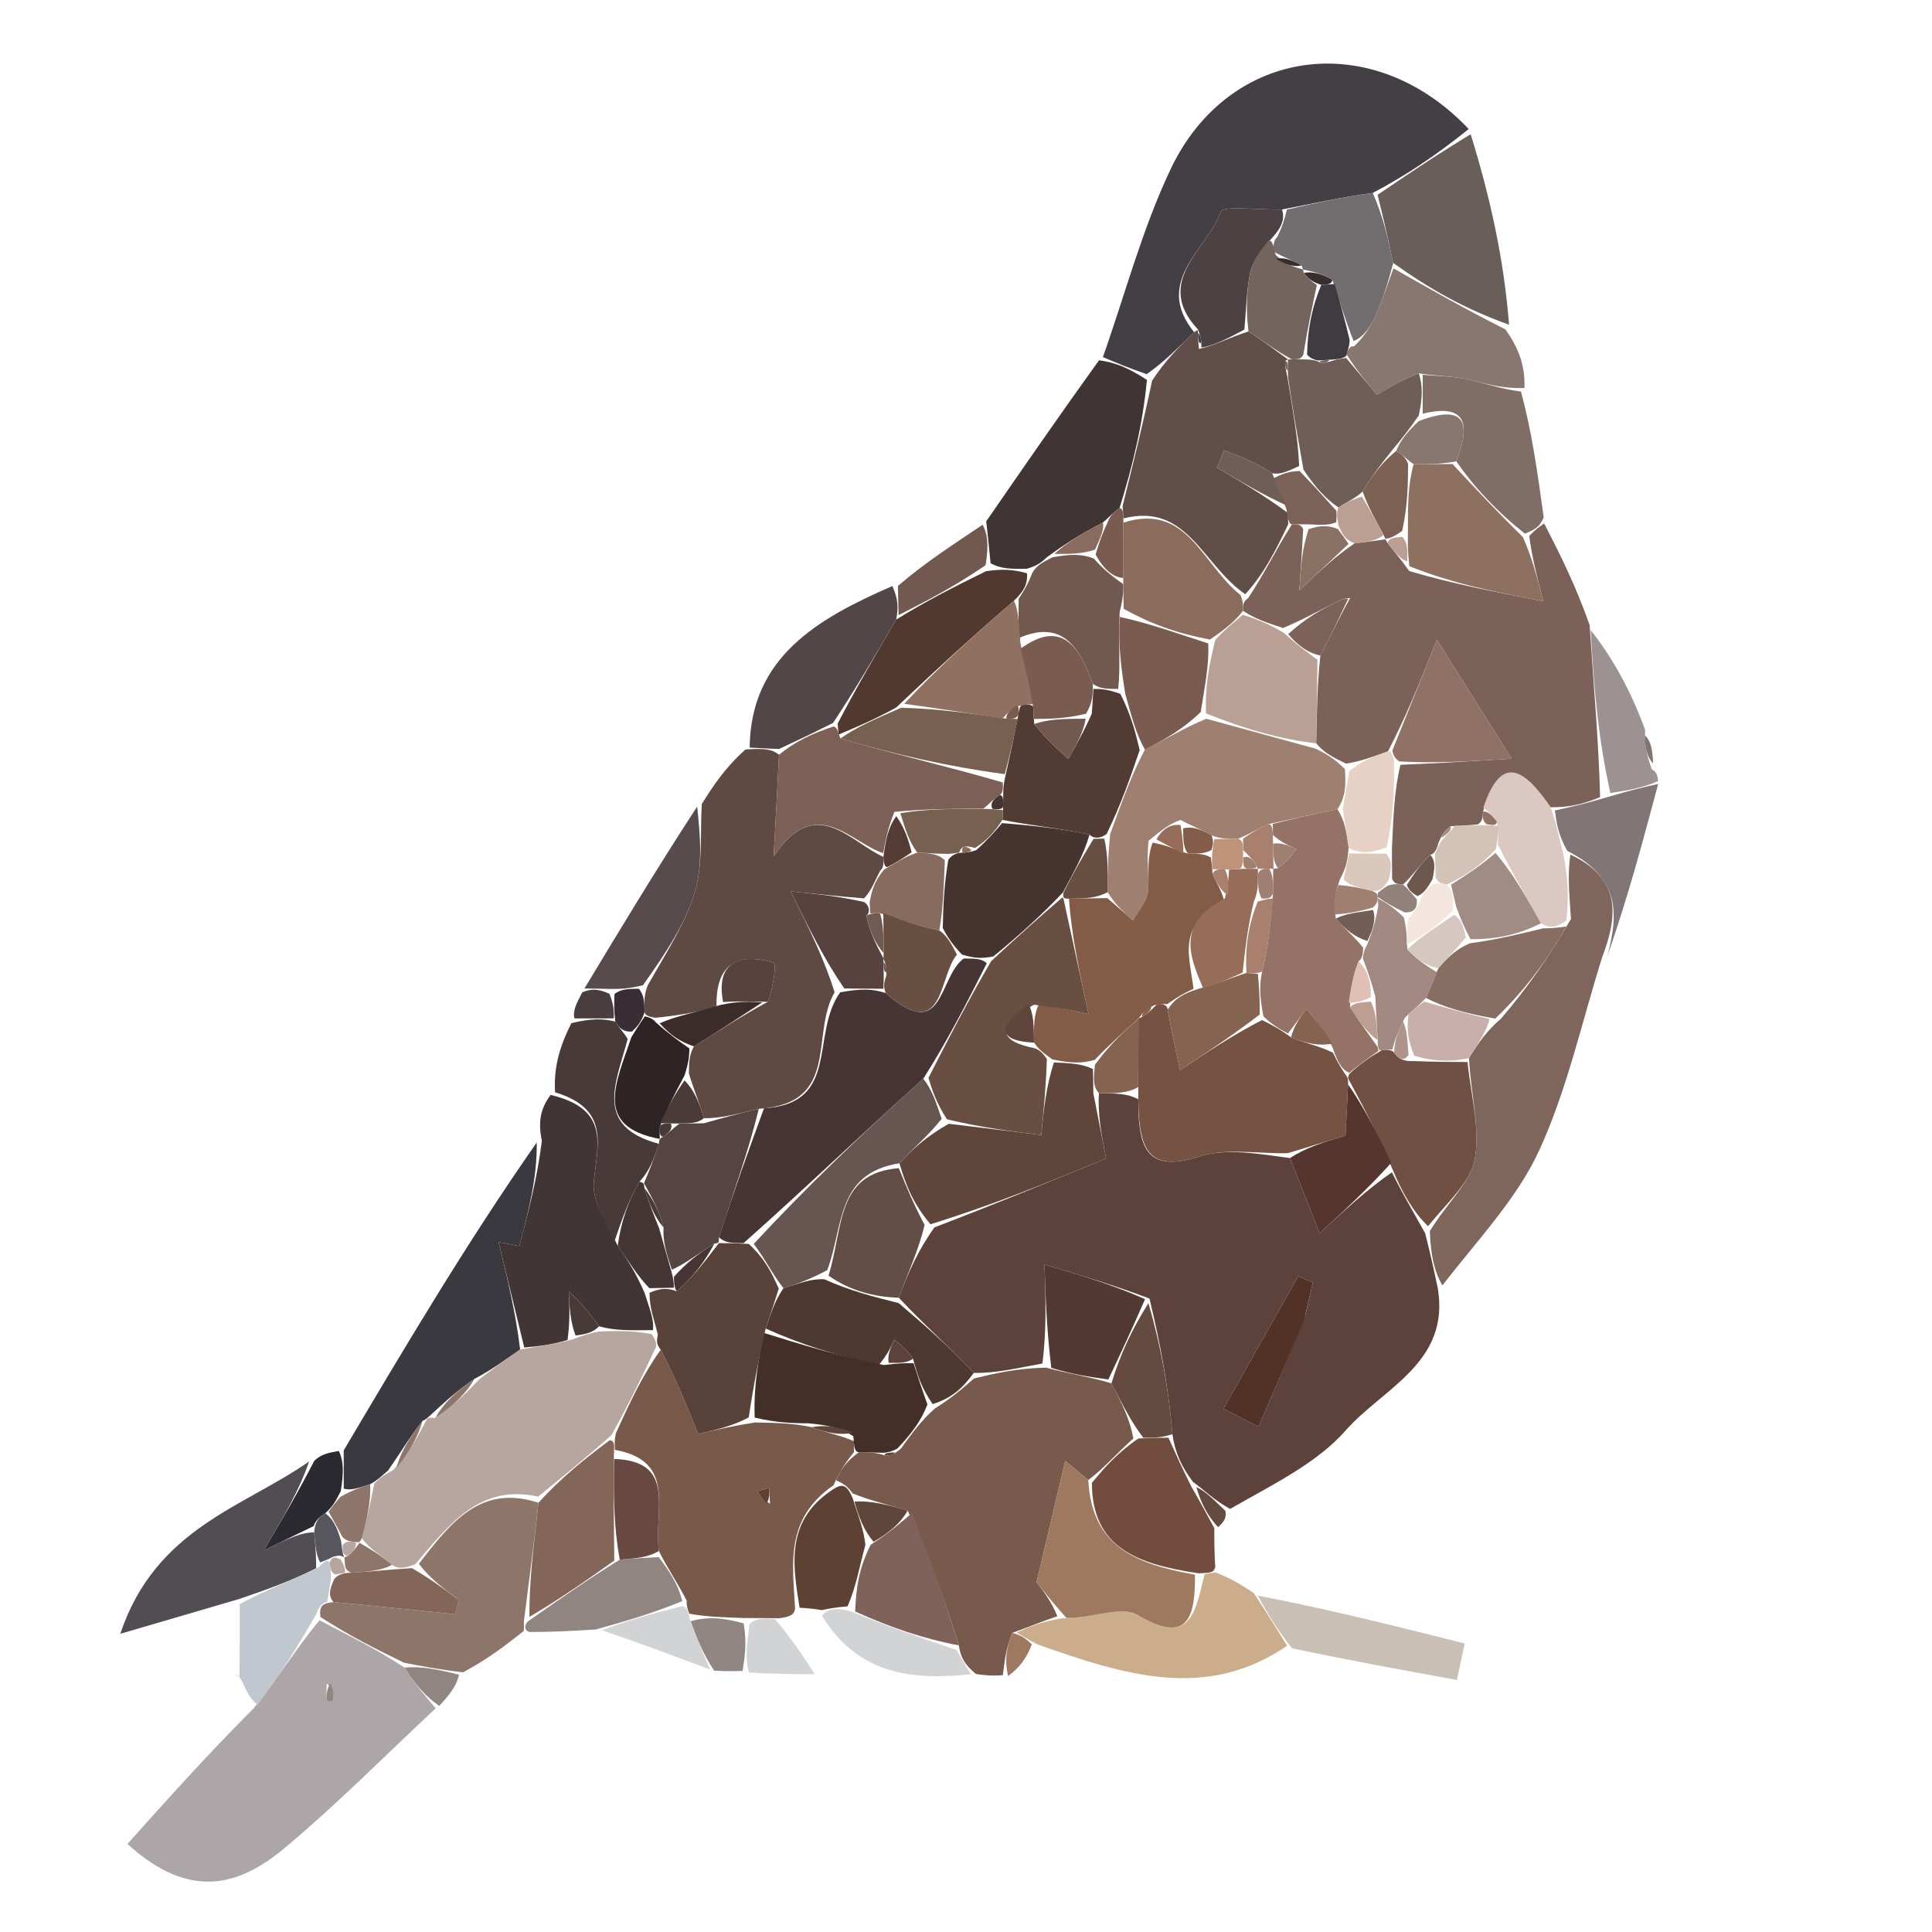 <svg version="1.1" id="Layer_1" xmlns="http://www.w3.org/2000/svg" xmlns:xlink="http://www.w3.org/1999/xlink" x="0px" y="0px"
	 width="100%" viewBox="0 0 129 129" enable-background="new 0 0 129 129" xml:space="preserve">
<path fill="#FDFDFD" opacity="0" stroke="none" 
	d="
M68,130 
	C45.355,130 23.21,130 1.032,130 
	C1.032,87.063 1.032,44.126 1.032,1.095 
	C43.895,1.095 86.79,1.095 129.843,1.095 
	C129.843,44 129.843,87 129.843,130 
	C109.46,130 88.98,130 68,130 
M50.419,111.787 
	C51.948,111.787 53.477,111.787 54.409,111.787 
	C53.691,110.684 52.891,109.456 52.535,108.079 
	C52.873,107.967 53.057,107.734 53.689,107.321 
	C54.084,107.383 54.479,107.445 54.875,108.23 
	C57.359,111.943 61.122,112.178 65.688,111.944 
	C66.113,111.913 66.538,111.881 67.655,111.973 
	C68.113,111.321 68.571,110.669 69.824,110.039 
	C75.213,111.904 80.601,113.545 86.618,110.235 
	C90.171,110.88 93.725,111.525 97.279,112.17 
	C97.452,111.358 97.626,110.546 97.799,109.734 
	C93.165,108.571 88.532,107.409 83.369,105.929 
	C82.65,105.621 81.931,105.313 81.072,104.267 
	C81.075,103.524 81.078,102.78 81.576,101.901 
	C81.74,101.613 81.905,101.325 82.698,100.775 
	C85.12,99.047 87.947,97.676 89.86,95.501 
	C92.331,92.694 96.849,90.991 96.62,85.658 
	C98.714,82.724 101.301,80.017 102.778,76.8 
	C104.648,72.727 105.615,68.24 107.674,63.743 
	C108.689,59.943 109.703,56.143 110.698,51.974 
	C110.684,51.693 110.549,51.494 110.459,50.553 
	C110.341,50.011 110.223,49.468 110.117,48.18 
	C108.851,45.995 107.585,43.811 106.179,40.952 
	C105.154,38.952 104.129,36.953 103.041,34.144 
	C102.648,31.426 102.254,28.708 102.327,25.513 
	C101.844,24.35 101.362,23.187 101.358,21.394 
	C100.413,17.232 99.467,13.071 98.255,8.214 
	C91.628,1.813 82.038,3.146 78.173,11.273 
	C76.269,15.276 75.128,19.641 73.126,24.267 
	C70.701,27.782 68.275,31.296 65.363,35.268 
	C63.554,36.424 61.746,37.58 59.2,38.745 
	C54.647,41.281 50.122,43.841 49.103,50.137 
	C48.355,51.318 47.607,52.499 46.242,54.029 
	C43.835,58.02 41.429,62.011 38.728,66.522 
	C38.48,67.015 38.231,67.508 37.574,68.63 
	C37.272,70.042 36.97,71.454 36.068,73.21 
	C36.008,74.123 35.949,75.035 35.206,76.145 
	C31.121,83.045 27.035,89.945 22.299,96.915 
	C21.879,97.009 21.458,97.102 20.342,97.296 
	C16.299,100.63 10.4,102.021 8.031,109.089 
	C11.441,108.091 13.713,107.425 16.03,107.454 
	C16.017,108.974 16.004,110.494 15.86,111.831 
	C15.86,111.831 15.652,111.779 15.652,111.779 
	C15.652,111.779 16.015,111.992 16.285,112.444 
	C16.476,112.93 16.668,113.417 16.358,114.347 
	C13.752,117.26 11.146,120.174 8.511,123.12 
	C12.737,126.975 16.051,125.857 18.994,123.401 
	C22.509,120.468 25.738,117.193 29.561,113.738 
	C30.029,113.144 30.497,112.551 31.51,111.636 
	C32.667,110.722 33.823,109.807 35.773,109.049 
	C37.114,108.965 38.454,108.882 40.631,108.915 
	C42.894,109.771 45.157,110.626 47.948,111.619 
	C48.492,111.602 49.037,111.585 50.419,111.787 
z"/>
<path fill="#5D423B" opacity="1" stroke="none" 
	d="
M95.998,85.99 
	C96.849,90.991 92.331,92.694 89.86,95.501 
	C87.947,97.676 85.12,99.047 82.133,100.75 
	C81.047,100.151 80.525,99.578 79.659,98.95 
	C78.882,97.928 78.45,96.962 78.282,95.759 
	C78.023,92.673 77.501,89.824 76.752,86.704 
	C74.264,85.767 72.002,85.1 69.741,84.433 
	C69.815,86.641 69.889,88.849 69.599,91.042 
	C67.834,91.366 66.434,91.704 65.016,91.668 
	C63.336,89.866 61.673,88.437 60.016,86.651 
	C60.681,84.863 61.339,83.432 62.388,81.954 
	C66.393,80.421 70.006,78.936 73.855,77.355 
	C73.557,75.829 73.28,74.413 73.378,72.998 
	C74.501,73.001 75.251,73.003 76.003,73.396 
	C75.996,76.528 76.465,78.38 80.059,77.224 
	C81.875,76.641 84.007,77.042 86.136,77.325 
	C86.983,79.463 87.691,81.274 88.109,82.345 
	C89.72,80.861 91.304,79.402 92.937,78.275 
	C93.669,79.747 94.352,80.886 95.16,82.348 
	C95.523,83.777 95.761,84.884 95.998,85.99 
M87.174,87.745 
	C87.337,87.039 87.5,86.333 87.663,85.627 
	C87.333,85.495 87.003,85.364 86.673,85.232 
	C85.012,88.176 83.352,91.12 81.691,94.064 
	C82.471,94.462 83.251,94.861 84.031,95.26 
	C85.026,92.967 86.022,90.674 87.174,87.745 
z"/>
<path fill="#7C6158" opacity="1" stroke="none" 
	d="
M103.105,34.954 
	C104.129,36.953 105.154,38.952 106.141,41.738 
	C106.422,45.995 106.742,49.467 106.839,53.222 
	C105.684,53.708 104.752,53.911 103.528,53.899 
	C101.695,51.241 100.243,50.375 99.02,54.186 
	C98.997,54.625 98.996,54.801 98.688,55.045 
	C97.959,55.123 97.539,55.132 96.854,55.166 
	C96.419,55.485 96.25,55.78 96.032,56.318 
	C95.982,56.562 95.812,57.029 95.501,57.077 
	C94.771,57.78 94.353,58.435 93.68,59.061 
	C93.257,59.021 93.087,59.01 92.951,58.663 
	C92.957,57.882 92.929,57.436 92.943,56.565 
	C93.043,54.437 93.101,52.733 93.508,51.065 
	C95.887,50.975 97.916,50.847 100.934,50.658 
	C98.871,47.376 97.566,45.3 95.943,42.718 
	C94.746,45.693 93.858,47.898 92.674,50.171 
	C91.64,50.533 90.903,50.828 89.874,50.987 
	C89.005,50.564 88.429,50.278 87.882,49.635 
	C87.928,47.538 87.946,45.797 88.161,43.772 
	C88.911,42.32 89.463,41.151 90.151,39.93 
	C90.196,39.914 90.107,39.949 89.671,39.993 
	C88.206,40.675 87.088,41.349 85.669,41.93 
	C84.576,41.574 83.785,41.312 82.997,40.784 
	C83.004,40.342 83.008,40.165 83.337,39.94 
	C84.446,38.263 85.23,36.634 86.265,35.004 
	C86.683,35.005 86.85,35.007 87.015,35.331 
	C86.944,36.648 86.877,37.642 86.755,39.428 
	C88.248,38.015 89.144,37.166 90.451,36.279 
	C91.407,36.167 91.953,36.094 92.499,36.009 
	C92.498,35.998 92.501,35.975 92.644,36.247 
	C93.176,36.948 93.565,37.378 94.096,38.132 
	C97.087,39.002 99.936,39.549 103.046,40.146 
	C102.622,38.502 102.302,37.26 102.108,35.784 
	C102.525,35.351 102.815,35.152 103.105,34.954 
M95.518,53.412 
	C95.518,53.412 95.59,53.53 95.518,53.412 
z"/>
<path fill="#785A4C" opacity="1" stroke="none" 
	d="
M65.033,92.042 
	C66.434,91.704 67.834,91.366 69.832,91.317 
	C71.621,91.775 72.813,91.943 74.212,92.366 
	C74.947,93.749 75.476,94.876 75.673,96.05 
	C74.529,97.067 73.717,98.037 72.664,98.824 
	C71.89,98.192 71.357,97.741 71.127,97.547 
	C70.484,100.264 69.884,102.799 69.213,105.633 
	C69.524,106.039 70.232,106.964 70.598,107.915 
	C69.467,108.293 68.678,108.647 67.593,109.024 
	C67.185,109.981 67.074,110.916 66.962,111.85 
	C66.538,111.881 66.113,111.913 65.163,111.774 
	C64.389,111.129 64.14,110.654 64.022,109.863 
	C63.072,106.701 61.989,103.856 60.603,100.863 
	C59.215,100.454 58.13,100.194 56.93,99.716 
	C56.596,99.233 56.319,99.065 55.826,98.838 
	C56.119,98.105 56.57,97.529 57.35,96.964 
	C58.119,96.984 58.559,96.993 59.084,97.178 
	C59.439,97.226 59.708,97.099 60.16,96.718 
	C60.918,95.668 61.493,94.872 62.413,94.051 
	C63.518,93.365 64.275,92.704 65.033,92.042 
z"/>
<path fill="#443E45" opacity="1" stroke="none" 
	d="
M73.641,23.843 
	C75.128,19.641 76.269,15.276 78.173,11.273 
	C82.038,3.146 91.628,1.813 98.065,8.615 
	C95.911,10.347 93.946,11.677 91.66,12.881 
	C89.534,13.167 87.73,13.579 85.599,13.99 
	C83.962,14.022 81.666,13.702 81.507,14.147 
	C80.612,16.65 76.979,18.783 79.736,22.185 
	C78.621,23.248 77.765,24.14 76.563,24.984 
	C75.357,24.571 74.499,24.207 73.641,23.843 
z"/>
<path fill="#5E4A43" opacity="1" stroke="none" 
	d="
M46.859,53.681 
	C47.607,52.499 48.355,51.318 49.775,50.043 
	C50.97,49.969 51.493,49.989 52.016,50.39 
	C51.895,52.912 51.774,55.051 51.653,57.191 
	C54.469,52.948 56.775,56.248 58.987,57.213 
	C59.002,57.46 59.021,57.955 58.777,58.127 
	C58.375,58.861 58.217,59.423 57.695,59.984 
	C56.038,59.85 54.744,59.718 52.8,59.519 
	C54.079,62.11 55.04,64.056 55.726,66.256 
	C54.082,69.075 56.147,73.674 50.664,74.037 
	C49.213,74.377 48.108,74.688 47.002,74.66 
	C46.665,73.547 46.33,72.773 45.997,71.666 
	C46.009,70.89 46.019,70.446 46.334,69.865 
	C48.058,68.794 49.477,67.861 51.261,66.895 
	C51.642,65.958 51.859,64.32 51.645,64.261 
	C49.366,63.637 47.773,64.217 47.844,67.229 
	C46.442,67.614 45.222,67.807 43.765,67.957 
	C43.53,67.913 43.052,67.865 43.044,67.558 
	C43.017,66.84 42.998,66.429 43.253,65.786 
	C44.515,63.549 45.789,61.627 46.407,59.514 
	C46.943,57.682 46.737,55.634 46.859,53.681 
z"/>
<path fill="#ADA6A8" opacity="1" stroke="none" 
	d="
M29.09,114.065 
	C25.738,117.193 22.509,120.468 18.994,123.401 
	C16.051,125.857 12.737,126.975 8.511,123.12 
	C11.146,120.174 13.752,117.26 16.95,114.05 
	C18.716,111.83 19.89,109.906 21.336,108.188 
	C23.398,109.268 25.187,110.143 27.013,111.346 
	C27.73,112.471 28.41,113.268 29.09,114.065 
M21.811,112.406 
	C21.806,112.792 21.801,113.179 21.796,113.565 
	C21.956,113.565 22.253,113.577 22.254,113.564 
	C22.286,113.182 22.288,112.797 21.811,112.406 
z"/>
<path fill="#79594A" opacity="1" stroke="none" 
	d="
M57.021,96.954 
	C56.57,97.529 56.119,98.105 55.659,99.168 
	C52.371,101.426 52.938,104.472 53.087,107.38 
	C53.057,107.734 52.873,107.967 51.988,108.05 
	C50.987,108.033 50.533,108.045 49.681,108.036 
	C48.22,107.984 47.159,107.953 46.025,107.748 
	C45.953,107.575 45.817,107.225 45.853,106.886 
	C45.255,105.687 44.621,104.828 43.994,103.56 
	C43.648,100.822 45.219,97.568 41.06,96.806 
	C41.035,96.38 41.023,96.21 41.119,95.713 
	C42.087,93.567 42.947,91.746 44.118,90.122 
	C45.145,92.093 45.862,93.868 46.619,95.742 
	C47.849,95.46 48.938,95.21 50.424,94.977 
	C51.881,95.009 52.941,95.023 54.21,95.296 
	C55.282,95.699 56.147,95.843 57.021,96.229 
	C57.031,96.47 57.021,96.954 57.021,96.954 
M51.415,100.405 
	C51.393,100.053 51.371,99.7 51.349,99.347 
	C51.096,99.419 50.842,99.492 50.589,99.564 
	C50.723,99.808 50.858,100.051 51.415,100.405 
z"/>
<path fill="#7F665C" opacity="1" stroke="none" 
	d="
M96.309,85.824 
	C95.761,84.884 95.523,83.777 95.472,82.198 
	C96.644,80.28 98.197,78.936 98.475,77.367 
	C98.839,75.308 98.198,73.072 98.087,70.641 
	C98.731,69.6 99.278,68.829 100.204,68.033 
	C102.021,65.923 103.457,63.838 104.894,61.361 
	C104.778,59.671 104.66,58.373 104.853,57.061 
	C108.31,58.674 108.006,61.207 106.972,63.931 
	C105.615,68.24 104.648,72.727 102.778,76.8 
	C101.301,80.017 98.714,82.724 96.309,85.824 
z"/>
<path fill="#3A3940" opacity="1" stroke="none" 
	d="
M22.949,96.845 
	C27.035,89.945 31.121,83.045 35.838,76.282 
	C35.871,78.679 35.273,80.941 34.674,83.202 
	C34.213,83.112 33.751,83.023 33.29,82.933 
	C33.861,85.28 34.433,87.626 34.729,90.108 
	C33.642,90.855 32.831,91.467 31.69,92.06 
	C30.492,92.862 29.623,93.684 28.675,94.551 
	C28.595,94.598 28.507,94.759 28.217,94.866 
	C27.327,95.995 26.728,97.017 25.914,98.183 
	C25.462,98.572 25.225,98.819 24.716,99.101 
	C23.943,99.343 23.442,99.549 22.95,99.392 
	C22.955,98.3 22.952,97.572 22.949,96.845 
z"/>
<path fill="#695E5A" opacity="1" stroke="none" 
	d="
M91.982,13.008 
	C93.946,11.677 95.911,10.347 98.198,8.963 
	C99.467,13.071 100.413,17.232 100.76,21.682 
	C97.789,20.619 95.416,19.269 93.026,17.558 
	C92.666,15.801 92.324,14.404 91.982,13.008 
z"/>
<path fill="#8D7569" opacity="1" stroke="none" 
	d="
M26.977,111.019 
	C25.187,110.143 23.398,109.268 21.395,107.968 
	C21.301,107.235 21.521,107.04 22.27,106.972 
	C25.26,107.251 27.823,107.519 30.386,107.786 
	C30.472,107.472 30.559,107.158 30.645,106.843 
	C29.678,106.12 28.711,105.398 27.969,104.416 
	C30.142,101.589 32.128,99.092 35.953,100.338 
	C35.647,103.148 35.324,105.55 34.99,108.188 
	C34.98,108.423 34.979,108.893 34.979,108.893 
	C33.823,109.807 32.667,110.722 30.919,111.66 
	C29.211,111.461 28.094,111.24 26.977,111.019 
z"/>
<path fill="#423535" opacity="1" stroke="none" 
	d="
M35.005,89.973 
	C34.433,87.626 33.861,85.28 33.29,82.933 
	C33.751,83.023 34.213,83.112 34.674,83.202 
	C35.273,80.941 35.871,78.679 36.18,76.183 
	C35.949,75.035 36.008,74.123 36.764,73.108 
	C40.763,74.052 39.883,76.453 39.646,78.915 
	C39.521,80.219 40.508,81.631 41.246,83.182 
	C42.008,84.252 42.517,85.135 43.039,86.325 
	C43.368,87.369 43.683,88.106 43.598,88.813 
	C42.135,88.824 41.07,88.864 39.994,88.555 
	C39.314,87.547 38.646,86.89 37.978,86.233 
	C38.022,87.225 38.067,88.217 37.894,89.47 
	C36.786,89.812 35.895,89.892 35.005,89.973 
z"/>
<path fill="#403535" opacity="1" stroke="none" 
	d="
M73.384,24.055 
	C74.499,24.207 75.357,24.571 76.581,25.366 
	C76.282,28.458 75.619,31.121 74.753,33.92 
	C74.28,34.254 74.089,34.511 73.645,34.886 
	C72.22,35.624 71.128,36.303 69.902,37.206 
	C69.477,37.613 69.185,37.795 68.55,37.979 
	C67.525,37.989 66.843,37.998 66.14,37.605 
	C66.03,36.405 65.94,35.608 65.85,34.81 
	C68.275,31.296 70.701,27.782 73.384,24.055 
z"/>
<path fill="#514D52" opacity="1" stroke="none" 
	d="
M15.986,106.76 
	C13.713,107.425 11.441,108.091 8.031,109.089 
	C10.4,102.021 16.299,100.63 20.641,97.58 
	C19.972,99.515 19.002,101.166 17.622,103.517 
	C19.22,102.737 20.081,102.317 20.973,102.315 
	C21.061,103.291 21.118,103.847 21.108,104.713 
	C19.356,105.601 17.671,106.181 15.986,106.76 
z"/>
<path fill="#CBAD8B" opacity="1" stroke="none" 
	d="
M67.888,109.001 
	C68.678,108.647 69.467,108.293 70.874,108.061 
	C73.003,108.026 74.91,107.207 75.956,107.832 
	C79.5,109.946 79.795,107.694 80.431,105.113 
	C80.858,105.016 81.035,105.011 81.212,105.005 
	C81.931,105.313 82.65,105.621 83.721,106.383 
	C84.695,107.853 85.317,108.87 85.938,109.887 
	C80.601,113.545 75.213,111.904 69.29,109.803 
	C68.467,109.378 68.178,109.19 67.888,109.001 
z"/>
<path fill="#887671" opacity="1" stroke="none" 
	d="
M93.043,17.919 
	C95.416,19.269 97.789,20.619 100.52,21.997 
	C101.362,23.187 101.844,24.35 101.788,25.907 
	C100.142,25.964 99.051,25.554 97.923,25.316 
	C96.97,25.115 95.974,25.114 94.737,24.931 
	C93.699,25.305 92.919,25.773 91.939,26.362 
	C91.309,25.608 90.594,24.752 89.92,23.675 
	C89.962,23.454 90.133,23.038 90.402,23.136 
	C91.079,22.491 91.542,21.773 91.881,21 
	C92.321,19.996 92.66,18.948 93.043,17.919 
z"/>
<path fill="#534649" opacity="1" stroke="none" 
	d="
M52.016,50.009 
	C51.493,49.989 50.97,49.969 50.055,49.916 
	C50.122,43.841 54.647,41.281 59.584,39.13 
	C59.978,40.033 59.988,40.552 59.842,41.366 
	C58.422,43.802 57.159,45.943 55.626,48.268 
	C54.242,48.971 53.129,49.49 52.016,50.009 
z"/>
<path fill="#584B4E" opacity="1" stroke="none" 
	d="
M46.55,53.855 
	C46.737,55.634 46.943,57.682 46.407,59.514 
	C45.789,61.627 44.515,63.549 42.93,65.786 
	C41.901,66.027 41.47,66.036 40.703,66.03 
	C39.919,66.01 39.471,66.006 39.023,66.002 
	C41.429,62.011 43.835,58.02 46.55,53.855 
z"/>
<path fill="#724C3C" opacity="1" stroke="none" 
	d="
M81.142,104.636 
	C81.035,105.011 80.858,105.016 80.039,105.051 
	C75.936,104.444 72.907,103.343 72.906,99.007 
	C73.717,98.037 74.529,97.067 76.008,96.048 
	C77.123,95.998 77.57,95.997 78.018,95.996 
	C78.45,96.962 78.882,97.928 79.537,99.24 
	C80.2,100.402 80.64,101.219 81.081,102.037 
	C81.078,102.78 81.075,103.524 81.142,104.636 
z"/>
<path fill="#7F6D66" opacity="1" stroke="none" 
	d="
M94.997,25.025 
	C95.974,25.114 96.97,25.115 97.923,25.316 
	C99.051,25.554 100.142,25.964 101.555,26.145 
	C102.254,28.708 102.648,31.426 103.073,34.549 
	C102.815,35.152 102.525,35.351 101.814,35.63 
	C99.924,34.135 98.456,32.56 97.238,30.803 
	C98.231,28.248 97.868,26.926 94.994,27.622 
	C94.996,26.509 94.997,25.767 94.997,25.025 
z"/>
<path fill="#CABFB4" opacity="1" stroke="none" 
	d="
M86.278,110.061 
	C85.317,108.87 84.695,107.853 83.986,106.541 
	C88.532,107.409 93.165,108.571 97.799,109.734 
	C97.626,110.546 97.452,111.358 97.279,112.17 
	C93.725,111.525 90.171,110.88 86.278,110.061 
z"/>
<path fill="#493A3A" opacity="1" stroke="none" 
	d="
M40.993,82.994 
	C40.508,81.631 39.521,80.219 39.646,78.915 
	C39.883,76.453 40.763,74.052 37.064,72.935 
	C36.97,71.454 37.272,70.042 38.154,68.315 
	C39.482,67.999 40.232,67.997 41.088,68.212 
	C41.382,68.702 41.633,68.894 41.909,69.379 
	C41.113,72.36 39.647,75.209 43.997,76.373 
	C43.645,77.457 43.323,78.228 42.703,78.9 
	C41.933,80.199 41.463,81.596 40.993,82.994 
z"/>
<path fill="#817575" opacity="1" stroke="none" 
	d="
M107.323,63.837 
	C108.006,61.207 108.31,58.674 104.657,56.821 
	C104.04,55.767 103.93,54.94 103.82,54.113 
	C104.752,53.911 105.684,53.708 107.302,53.232 
	C108.897,52.753 109.808,52.549 110.718,52.344 
	C109.703,56.143 108.689,59.943 107.323,63.837 
z"/>
<path fill="#9C9292" opacity="1" stroke="none" 
	d="
M110.708,52.159 
	C109.808,52.549 108.897,52.753 107.524,52.948 
	C106.742,49.467 106.422,45.995 106.211,42.074 
	C107.585,43.811 108.851,45.995 109.841,48.721 
	C109.807,49.968 110.05,50.672 110.293,51.377 
	C110.549,51.494 110.684,51.693 110.708,52.159 
z"/>
<path fill="#5D4234" opacity="1" stroke="none" 
	d="
M53.388,107.35 
	C52.938,104.472 52.371,101.426 55.816,99.325 
	C56.319,99.065 56.596,99.233 56.935,100.039 
	C57.364,101.368 57.672,102.157 57.783,103.146 
	C57.372,104.659 57.157,105.972 56.591,107.256 
	C55.785,107.321 55.329,107.414 54.874,107.507 
	C54.479,107.445 54.084,107.383 53.388,107.35 
z"/>
<path fill="#C0C7CF" opacity="1" stroke="none" 
	d="
M16.008,107.107 
	C17.671,106.181 19.356,105.601 21.31,104.633 
	C21.579,104.244 21.983,104.082 22.005,104.354 
	C22.068,104.804 22.107,104.981 22.101,105.46 
	C21.984,106.161 21.913,106.56 21.843,106.96 
	C21.521,107.04 21.301,107.235 21.122,107.763 
	C19.89,109.906 18.716,111.83 17.2,113.828 
	C16.668,113.417 16.476,112.93 16.143,112.222 
	C16,112 15.992,112.014 15.992,112.014 
	C16.004,110.494 16.017,108.974 16.008,107.107 
z"/>
<path fill="#918581" opacity="1" stroke="none" 
	d="
M35.376,108.971 
	C34.979,108.893 34.98,108.423 35.341,108.193 
	C37.474,106.709 39.245,105.454 41.384,104.138 
	C42.498,104.04 43.243,104.004 43.988,103.968 
	C44.621,104.828 45.255,105.687 45.555,106.909 
	C43.412,107.78 41.603,108.289 39.795,108.798 
	C38.454,108.882 37.114,108.965 35.376,108.971 
z"/>
<path fill="#D1D3D5" opacity="1" stroke="none" 
	d="
M54.875,107.868 
	C55.329,107.414 55.785,107.321 56.748,107.571 
	C59.468,108.669 61.679,109.424 63.891,110.18 
	C64.14,110.654 64.389,111.129 64.843,111.788 
	C61.122,112.178 57.359,111.943 54.875,107.868 
z"/>
<path fill="#71594F" opacity="1" stroke="none" 
	d="
M59.999,41.071 
	C59.988,40.552 59.978,40.033 59.953,39.125 
	C61.746,37.58 63.554,36.424 65.606,35.039 
	C65.94,35.608 66.03,36.405 65.808,37.739 
	C63.664,39.207 61.831,40.139 59.999,41.071 
z"/>
<path fill="#D1D3D5" opacity="1" stroke="none" 
	d="
M40.213,108.856 
	C41.603,108.289 43.412,107.78 45.519,107.248 
	C45.817,107.225 45.953,107.575 46.052,108.072 
	C46.574,109.54 46.997,110.511 47.419,111.482 
	C45.157,110.626 42.894,109.771 40.213,108.856 
z"/>
<path fill="#2B2A31" opacity="1" stroke="none" 
	d="
M20.942,101.896 
	C20.081,102.317 19.22,102.737 17.622,103.517 
	C19.002,101.166 19.972,99.515 20.989,97.53 
	C21.458,97.102 21.879,97.009 22.624,96.88 
	C22.952,97.572 22.955,98.3 22.754,99.565 
	C22.345,100.38 22.142,100.657 21.722,101.038 
	C21.242,101.336 21.054,101.588 20.942,101.896 
z"/>
<path fill="#918581" opacity="1" stroke="none" 
	d="
M47.684,111.55 
	C46.997,110.511 46.574,109.54 46.124,108.245 
	C47.159,107.953 48.22,107.984 49.654,108.395 
	C49.877,109.706 49.729,110.637 49.581,111.568 
	C49.037,111.585 48.492,111.602 47.684,111.55 
z"/>
<path fill="#D1D3D5" opacity="1" stroke="none" 
	d="
M50,111.677 
	C49.729,110.637 49.877,109.706 50.052,108.416 
	C50.533,108.045 50.987,108.033 51.766,108.125 
	C52.891,109.456 53.691,110.684 54.409,111.787 
	C53.477,111.787 51.948,111.787 50,111.677 
z"/>
<path fill="#918581" opacity="1" stroke="none" 
	d="
M27.013,111.346 
	C28.094,111.24 29.211,111.461 30.646,111.82 
	C30.497,112.551 30.029,113.144 29.326,113.902 
	C28.41,113.268 27.73,112.471 27.013,111.346 
z"/>
<path fill="#9E785F" opacity="1" stroke="none" 
	d="
M67.593,109.024 
	C68.178,109.19 68.467,109.378 68.893,109.792 
	C68.571,110.669 68.113,111.321 67.309,111.912 
	C67.074,110.916 67.185,109.981 67.593,109.024 
z"/>
<path fill="#644A3F" opacity="1" stroke="none" 
	d="
M81.328,101.969 
	C80.64,101.219 80.2,100.402 79.881,99.295 
	C80.525,99.578 81.047,100.151 81.819,100.881 
	C81.905,101.325 81.74,101.613 81.328,101.969 
z"/>
<path fill="#4A3D40" opacity="1" stroke="none" 
	d="
M40.981,67.996 
	C40.232,67.997 39.482,67.999 38.358,68.001 
	C38.231,67.508 38.48,67.015 38.875,66.262 
	C39.471,66.006 39.919,66.01 40.692,66.354 
	C41.005,67.128 40.993,67.562 40.981,67.996 
z"/>
<path fill="#817575" opacity="1" stroke="none" 
	d="
M110.376,50.965 
	C110.05,50.672 109.807,49.968 109.835,49.094 
	C110.223,49.468 110.341,50.011 110.376,50.965 
z"/>
<path fill="#C0C7CF" opacity="1" stroke="none" 
	d="
M16.007,111.996 
	C16.015,111.992 15.652,111.779 15.652,111.779 
	C15.652,111.779 15.86,111.831 15.926,111.923 
	C15.992,112.014 16,112 16.007,111.996 
z"/>
<path fill="#755242" opacity="1" stroke="none" 
	d="
M85.996,76.998 
	C84.007,77.042 81.875,76.641 80.059,77.224 
	C76.465,78.38 75.996,76.528 76.004,72.98 
	C76.006,70.79 76.01,69.408 76.011,68.016 
	C76.009,68.005 76.025,68.002 76.249,67.9 
	C76.745,67.598 76.946,67.342 77.292,67.032 
	C77.509,67.035 77.943,67.039 77.961,67.41 
	C78.311,69.277 78.643,70.772 78.794,71.453 
	C80.661,70.214 82.335,69.103 84.264,68.109 
	C85.011,68.486 85.504,68.746 86.202,69.267 
	C87.266,69.691 88.125,69.854 89.009,70.292 
	C89.324,70.994 89.616,71.42 89.936,71.893 
	C89.966,71.941 90.028,72.034 90.013,72.402 
	C89.94,73.906 89.881,75.042 89.841,75.817 
	C88.341,76.277 87.169,76.638 85.996,76.998 
z"/>
<path fill="#60453A" opacity="1" stroke="none" 
	d="
M73.003,72.996 
	C73.28,74.413 73.557,75.829 73.855,77.355 
	C70.006,78.936 66.393,80.421 62.128,81.743 
	C60.988,80.386 60.501,79.193 60.056,77.673 
	C61.066,76.565 62.032,75.783 63.352,75.036 
	C65.646,75.309 67.585,75.548 69.525,75.786 
	C69.684,74.166 69.843,72.545 70.373,70.94 
	C71.481,70.989 72.219,71.021 72.974,71.377 
	C72.994,72.132 72.999,72.564 73.003,72.996 
z"/>
<path fill="#4E3931" opacity="1" stroke="none" 
	d="
M65.016,91.668 
	C64.275,92.704 63.518,93.365 62.272,93.752 
	C61.523,92.659 61.262,91.841 60.962,90.722 
	C60.519,90.097 60.115,89.772 59.71,89.448 
	C59.474,89.964 59.238,90.481 58.675,91.141 
	C55.899,90.522 53.449,89.76 51.122,88.706 
	C51.497,87.623 51.747,86.831 52.314,86.013 
	C53.406,85.676 54.182,85.365 55.045,85.418 
	C56.757,86.191 58.384,86.6 60.01,87.009 
	C61.673,88.437 63.336,89.866 65.016,91.668 
z"/>
<path fill="#6F5042" opacity="1" stroke="none" 
	d="
M97.989,70.912 
	C98.198,73.072 98.839,75.308 98.475,77.367 
	C98.197,78.936 96.644,80.28 95.347,81.875 
	C94.352,80.886 93.669,79.747 92.938,77.98 
	C91.936,75.579 90.982,73.807 90.028,72.034 
	C90.028,72.034 89.966,71.941 90.113,71.684 
	C90.853,71.011 91.445,70.594 92.265,70.123 
	C92.494,70.069 92.963,70.079 93.081,70.289 
	C93.437,70.764 93.73,70.864 94.469,70.851 
	C95.902,70.904 96.946,70.908 97.989,70.912 
z"/>
<path fill="#523A32" opacity="1" stroke="none" 
	d="
M74.004,92.11 
	C72.813,91.943 71.621,91.775 70.196,91.332 
	C69.889,88.849 69.815,86.641 69.741,84.433 
	C72.002,85.1 74.264,85.767 76.455,86.744 
	C75.591,88.74 74.797,90.425 74.004,92.11 
z"/>
<path fill="#624D47" opacity="1" stroke="none" 
	d="
M60.016,86.651 
	C58.384,86.6 56.757,86.191 55.322,85.171 
	C56.33,81.905 55.812,78.333 60.013,77.999 
	C60.501,79.193 60.988,80.386 61.737,81.79 
	C61.339,83.432 60.681,84.863 60.016,86.651 
z"/>
<path fill="#55352E" opacity="1" stroke="none" 
	d="
M90.013,72.402 
	C90.982,73.807 91.936,75.579 92.889,77.648 
	C91.304,79.402 89.72,80.861 88.109,82.345 
	C87.691,81.274 86.983,79.463 86.136,77.325 
	C87.169,76.638 88.341,76.277 89.841,75.817 
	C89.881,75.042 89.94,73.906 90.013,72.402 
z"/>
<path fill="#644A3F" opacity="1" stroke="none" 
	d="
M74.212,92.366 
	C74.797,90.425 75.591,88.74 76.681,87.014 
	C77.501,89.824 78.023,92.673 78.282,95.759 
	C77.57,95.997 77.123,95.998 76.34,96 
	C75.476,94.876 74.947,93.749 74.212,92.366 
z"/>
<path fill="#523127" opacity="1" stroke="none" 
	d="
M87.095,88.063 
	C86.022,90.674 85.026,92.967 84.031,95.26 
	C83.251,94.861 82.471,94.462 81.691,94.064 
	C83.352,91.12 85.012,88.176 86.673,85.232 
	C87.003,85.364 87.333,85.495 87.663,85.627 
	C87.5,86.333 87.337,87.039 87.095,88.063 
z"/>
<path fill="#856351" opacity="1" stroke="none" 
	d="
M73.378,72.998 
	C72.999,72.564 72.994,72.132 73.111,71.091 
	C74.16,69.663 75.087,68.845 76.014,68.027 
	C76.01,69.408 76.006,70.79 76.001,72.588 
	C75.251,73.003 74.501,73.001 73.378,72.998 
z"/>
<path fill="#624E48" opacity="1" stroke="none" 
	d="
M74.956,33.783 
	C75.619,31.121 76.282,28.458 76.927,25.414 
	C77.765,24.14 78.621,23.248 79.737,22.177 
	C79.996,21.999 79.984,22.006 79.99,22.253 
	C79.995,22.5 80.013,22.993 80.054,23.299 
	C81.093,23.071 82.091,22.538 83.36,22.13 
	C84.418,22.834 85.204,23.413 85.995,23.996 
	C86,23.999 85.992,23.996 85.825,24.087 
	C85.771,24.454 85.884,24.729 86,25.397 
	C86.337,27.533 86.671,29.277 86.746,31.118 
	C85.994,31.459 85.501,31.702 84.95,31.601 
	C83.84,30.863 82.789,30.469 81.737,30.075 
	C81.579,30.46 81.421,30.844 81.263,31.228 
	C82.84,32.154 84.416,33.081 85.997,34.256 
	C86.002,34.505 86.015,35.004 86.015,35.004 
	C85.23,36.634 84.446,38.263 83.145,39.677 
	C80.247,37.676 79.279,33.535 75.006,34.616 
	C74.984,34.154 74.97,33.968 74.956,33.783 
z"/>
<path fill="#9F7F70" opacity="1" stroke="none" 
	d="
M87.853,49.992 
	C88.429,50.278 89.005,50.564 89.799,51.35 
	C89.898,52.582 89.779,53.313 89.305,54.036 
	C87.627,54.356 86.304,54.685 84.686,55.03 
	C83.927,55.362 83.463,55.679 82.679,55.995 
	C81.933,56.006 81.506,56.018 80.899,55.78 
	C80.145,55.344 79.573,55.157 78.827,54.749 
	C78.088,54.992 77.523,55.456 76.699,56.132 
	C76.528,57.403 76.761,58.479 76.65,59.517 
	C76.577,60.191 76,60.81 75.649,61.453 
	C75.077,60.957 74.506,60.461 73.956,59.57 
	C73.976,58.112 73.975,57.05 74.134,55.673 
	C74.895,53.601 75.496,51.843 76.445,50.051 
	C77.927,49.311 79.06,48.606 80.547,47.991 
	C83.218,48.718 85.535,49.355 87.853,49.992 
z"/>
<path fill="#BA9F94" opacity="1" stroke="none" 
	d="
M87.882,49.635 
	C85.535,49.355 83.218,48.718 80.527,47.633 
	C80.447,45.786 80.74,44.386 81.146,42.724 
	C81.837,41.991 82.415,41.52 82.993,41.05 
	C83.785,41.312 84.576,41.574 85.71,42.249 
	C86.69,43.126 87.327,43.591 87.964,44.055 
	C87.946,45.797 87.928,47.538 87.882,49.635 
z"/>
<path fill="#8D7060" opacity="1" stroke="none" 
	d="
M96.988,30.985 
	C98.456,32.56 99.924,34.135 101.687,35.864 
	C102.302,37.26 102.622,38.502 103.046,40.146 
	C99.936,39.549 97.087,39.002 94.101,37.804 
	C93.982,36.709 94.001,36.267 94.007,35.423 
	C94.003,33.678 94.011,32.335 94.39,30.993 
	C95.503,30.992 96.246,30.989 96.988,30.985 
z"/>
<path fill="#8B6B5C" opacity="1" stroke="none" 
	d="
M82.997,40.784 
	C82.415,41.52 81.837,41.991 80.789,42.7 
	C78.558,42.286 76.796,41.633 75.027,40.65 
	C75.011,39.881 75.004,39.442 75,38.593 
	C75.007,37.087 75.01,35.99 75.013,34.894 
	C79.279,33.535 80.247,37.676 82.82,39.724 
	C83.008,40.165 83.004,40.342 82.997,40.784 
z"/>
<path fill="#907166" opacity="1" stroke="none" 
	d="
M92.971,50.104 
	C93.858,47.898 94.746,45.693 95.943,42.718 
	C97.566,45.3 98.871,47.376 100.934,50.658 
	C97.916,50.847 95.887,50.975 93.43,50.841 
	C93.001,50.579 92.971,50.104 92.971,50.104 
z"/>
<path fill="#DBC8C2" opacity="1" stroke="none" 
	d="
M103.528,53.899 
	C103.93,54.94 104.04,55.767 104.346,56.834 
	C104.66,58.373 104.778,59.671 104.59,61.467 
	C103.861,61.973 103.437,61.981 102.888,61.648 
	C101.839,59.746 100.915,58.185 100.009,56.377 
	C100.045,55.802 100.054,55.473 99.963,54.882 
	C99.595,54.388 99.319,54.156 99.043,53.923 
	C100.243,50.375 101.695,51.241 103.528,53.899 
z"/>
<path fill="#E6D1C4" opacity="1" stroke="none" 
	d="
M92.674,50.171 
	C92.971,50.104 93.001,50.579 93.08,50.804 
	C93.101,52.733 93.043,54.437 92.591,56.573 
	C91.488,56.999 90.779,56.994 90.045,56.616 
	C89.9,55.51 89.78,54.777 89.66,54.045 
	C89.779,53.313 89.898,52.582 90.092,51.487 
	C90.903,50.828 91.64,50.533 92.674,50.171 
z"/>
<path fill="#7C6053" opacity="1" stroke="none" 
	d="
M94.019,30.991 
	C94.011,32.335 94.003,33.678 93.626,35.442 
	C93.004,35.899 92.753,35.937 92.501,35.975 
	C92.501,35.975 92.498,35.998 92.377,35.702 
	C91.817,34.656 91.378,33.906 90.979,32.817 
	C91.684,31.65 92.347,30.822 93.231,30.102 
	C93.723,30.41 93.912,30.67 94.019,30.991 
z"/>
<path fill="#7C6258" opacity="1" stroke="none" 
	d="
M88.161,43.772 
	C87.327,43.591 86.69,43.126 86.011,42.342 
	C87.088,41.349 88.206,40.675 89.662,40.001 
	C90,40 90.016,39.982 90.016,39.982 
	C89.463,41.151 88.911,42.32 88.161,43.772 
z"/>
<path fill="#D3C3B6" opacity="1" stroke="none" 
	d="
M100.055,55.143 
	C100.054,55.473 100.045,55.802 99.874,56.704 
	C98.774,57.876 97.829,58.474 96.627,59.05 
	C96.204,58.99 96.037,58.953 95.859,58.6 
	C95.836,57.867 95.824,57.448 95.812,57.029 
	C95.812,57.029 95.982,56.562 96.217,56.176 
	C96.719,55.62 96.942,55.404 97.119,55.141 
	C97.539,55.132 97.959,55.123 98.95,55.102 
	C99.699,55.107 99.877,55.125 100.055,55.143 
z"/>
<path fill="#8B7164" opacity="1" stroke="none" 
	d="
M90.04,36.318 
	C89.144,37.166 88.248,38.015 86.755,39.428 
	C86.877,37.642 86.944,36.648 87.375,35.333 
	C88.219,35.05 88.7,35.087 89.327,35.319 
	C89.671,35.775 89.861,36.043 90.04,36.318 
z"/>
<path fill="#BA9F92" opacity="1" stroke="none" 
	d="
M90.451,36.279 
	C89.861,36.043 89.671,35.775 89.366,35.066 
	C89.251,34.448 89.241,34.278 89.36,33.876 
	C89.971,33.482 90.454,33.319 90.938,33.156 
	C91.378,33.906 91.817,34.656 92.378,35.713 
	C91.953,36.094 91.407,36.167 90.451,36.279 
z"/>
<path fill="#7C6258" opacity="1" stroke="none" 
	d="
M89.232,34.108 
	C89.241,34.278 89.251,34.448 89.22,34.871 
	C88.7,35.087 88.219,35.05 87.378,35.01 
	C86.85,35.007 86.683,35.005 86.265,35.004 
	C86.015,35.004 86.002,34.505 85.891,33.991 
	C85.522,32.965 85.265,32.455 85.007,31.945 
	C85.501,31.702 85.994,31.459 86.775,31.452 
	C87.785,32.495 88.508,33.302 89.232,34.108 
z"/>
<path fill="#DBC8BD" opacity="1" stroke="none" 
	d="
M90.071,56.989 
	C90.779,56.994 91.488,56.999 92.549,56.997 
	C92.929,57.436 92.957,57.882 92.704,58.792 
	C92.282,59.378 92.141,59.499 91.612,59.49 
	C90.69,59.26 90.156,59.159 89.714,58.718 
	C89.894,57.914 89.982,57.452 90.071,56.989 
z"/>
<path fill="#6E574D" opacity="1" stroke="none" 
	d="
M95.501,57.077 
	C95.824,57.448 95.836,57.867 95.644,58.72 
	C95.234,59.411 95.03,59.668 94.64,59.833 
	C94.206,59.581 94.034,59.364 93.934,59.09 
	C94.353,58.435 94.771,57.78 95.501,57.077 
z"/>
<path fill="#93817C" opacity="1" stroke="none" 
	d="
M93.68,59.061 
	C94.034,59.364 94.206,59.581 94.61,60.071 
	C94.624,60.711 94.391,60.92 93.797,60.926 
	C93.015,60.541 92.504,60.261 91.993,59.89 
	C91.993,59.8 92,59.619 92,59.619 
	C92.141,59.499 92.282,59.378 92.67,59.127 
	C93.087,59.01 93.257,59.021 93.68,59.061 
z"/>
<path fill="#BA9F92" opacity="1" stroke="none" 
	d="
M92.644,36.247 
	C92.753,35.937 93.004,35.899 93.638,35.843 
	C94.001,36.267 93.982,36.709 93.959,37.48 
	C93.565,37.378 93.176,36.948 92.644,36.247 
z"/>
<path fill="#A08C83" opacity="1" stroke="none" 
	d="
M96.854,55.166 
	C96.942,55.404 96.719,55.62 96.267,55.932 
	C96.25,55.78 96.419,55.485 96.854,55.166 
z"/>
<path fill="#907166" opacity="1" stroke="none" 
	d="
M99.963,54.882 
	C99.877,55.125 99.699,55.107 99.258,55.033 
	C98.996,54.801 98.997,54.625 99.02,54.186 
	C99.319,54.156 99.595,54.388 99.963,54.882 
z"/>
<path fill="#6E574D" opacity="1" stroke="none" 
	d="
M95.554,53.471 
	C95.59,53.53 95.518,53.412 95.554,53.471 
z"/>
<path fill="#8D7060" opacity="1" stroke="none" 
	d="
M90.009,39.992 
	C90.107,39.949 90.196,39.914 90.151,39.93 
	C90.016,39.982 90,40 90.009,39.992 
z"/>
<path fill="#9E785F" opacity="1" stroke="none" 
	d="
M72.664,98.824 
	C72.907,103.343 75.936,104.444 79.79,105.143 
	C79.795,107.694 79.5,109.946 75.956,107.832 
	C74.91,107.207 73.003,108.026 71.216,108.036 
	C70.232,106.964 69.524,106.039 69.213,105.633 
	C69.884,102.799 70.484,100.264 71.127,97.547 
	C71.357,97.741 71.89,98.192 72.664,98.824 
z"/>
<path fill="#432E28" opacity="1" stroke="none" 
	d="
M61,91.022 
	C61.262,91.841 61.523,92.659 61.926,93.777 
	C61.493,94.872 60.918,95.668 59.915,96.721 
	C59.488,96.978 58.998,97.003 58.998,97.003 
	C58.559,96.993 58.119,96.984 57.35,96.964 
	C57.021,96.954 57.031,96.47 56.978,95.902 
	C55.951,95.235 54.976,95.136 54.001,95.037 
	C52.941,95.023 51.881,95.009 50.391,94.654 
	C50.306,92.542 50.653,90.77 50.999,88.997 
	C53.449,89.76 55.899,90.522 59.008,91.142 
	C60.112,91.007 60.556,91.015 61,91.022 
z"/>
<path fill="#7F6259" opacity="1" stroke="none" 
	d="
M64.022,109.863 
	C61.679,109.424 59.468,108.669 57.099,107.6 
	C57.157,105.972 57.372,104.659 58.133,103.148 
	C59.421,102.304 60.164,101.658 60.906,101.011 
	C61.989,103.856 63.072,106.701 64.022,109.863 
z"/>
<path fill="#60453A" opacity="1" stroke="none" 
	d="
M60.603,100.863 
	C60.164,101.658 59.421,102.304 58.329,102.948 
	C57.672,102.157 57.364,101.368 57.051,100.257 
	C58.13,100.194 59.215,100.454 60.603,100.863 
z"/>
<path fill="#60453A" opacity="1" stroke="none" 
	d="
M59.084,97.178 
	C58.998,97.003 59.488,96.978 59.732,96.975 
	C59.708,97.099 59.439,97.226 59.084,97.178 
z"/>
<path fill="#726D6E" opacity="1" stroke="none" 
	d="
M93.026,17.558 
	C92.66,18.948 92.321,19.996 91.881,21 
	C91.542,21.773 91.079,22.491 90.378,22.77 
	C89.762,21.193 89.438,20.08 88.959,18.678 
	C88.199,18.253 87.596,18.115 86.993,17.992 
	C86.994,18.007 87.024,18.003 86.904,17.723 
	C86.201,17.305 85.619,17.167 85.03,16.781 
	C85.023,16.532 85.018,16.036 85.259,15.86 
	C85.643,15.12 85.785,14.556 85.927,13.992 
	C87.73,13.579 89.534,13.167 91.66,12.881 
	C92.324,14.404 92.666,15.801 93.026,17.558 
z"/>
<path fill="#4C4243" opacity="1" stroke="none" 
	d="
M85.599,13.99 
	C85.785,14.556 85.643,15.12 84.936,15.888 
	C84.053,16.839 83.597,17.557 83.448,18.335 
	C83.218,19.537 83.199,20.78 83.09,22.005 
	C82.091,22.538 81.093,23.071 80.217,23.208 
	C80.222,22.543 80.103,22.275 79.984,22.006 
	C79.984,22.006 79.996,21.999 79.996,22.007 
	C76.979,18.783 80.612,16.65 81.507,14.147 
	C81.666,13.702 83.962,14.022 85.599,13.99 
z"/>
<path fill="#463534" opacity="1" stroke="none" 
	d="
M51.01,74.007 
	C56.147,73.674 54.082,69.075 56.099,66.257 
	C57.492,66.008 58.238,66.013 59.132,66.305 
	C63.062,69.754 62.638,65.234 64.349,64 
	C65.135,64.004 65.584,64.007 65.884,64.326 
	C64.488,67.084 63.24,69.528 61.651,72.022 
	C57.532,75.716 53.756,79.359 49.649,83.003 
	C48.877,83.004 48.437,83.004 48.004,82.616 
	C49.011,79.487 50.011,76.747 51.01,74.007 
z"/>
<path fill="#7C6056" opacity="1" stroke="none" 
	d="
M52.016,50.391 
	C53.129,49.49 54.242,48.971 55.655,48.508 
	C55.955,48.564 55.996,49.047 56.114,49.309 
	C59.8,50.383 63.367,51.195 66.954,52.245 
	C66.974,52.483 66.986,52.961 66.769,53.074 
	C66.275,53.388 66.1,53.656 65.653,53.993 
	C63.517,54.003 61.754,54.01 59.721,54.208 
	C59.291,55.254 59.131,56.11 58.972,56.965 
	C56.775,56.248 54.469,52.948 51.653,57.191 
	C51.774,55.051 51.895,52.912 52.016,50.391 
z"/>
<path fill="#554442" opacity="1" stroke="none" 
	d="
M50.664,74.037 
	C50.011,76.747 49.011,79.487 48.006,82.613 
	C48,83 48.004,82.996 47.691,83.037 
	C46.584,83.721 45.791,84.365 44.863,84.779 
	C44.489,83.702 44.25,82.856 44.306,81.967 
	C44.068,80.949 43.535,79.974 43.001,78.999 
	C43,79 43.002,78.999 43.002,78.999 
	C43.323,78.228 43.645,77.457 43.997,76.355 
	C44.027,76.025 44.056,76.014 44.265,75.903 
	C44.734,75.595 44.921,75.344 45.365,75.031 
	C46.13,75.015 46.567,75.007 47.003,74.999 
	C48.108,74.688 49.213,74.377 50.664,74.037 
z"/>
<path fill="#2E2325" opacity="1" stroke="none" 
	d="
M44.028,76.042 
	C39.647,75.209 41.113,72.36 42.155,69.257 
	C42.642,68.462 42.847,68.164 43.052,67.865 
	C43.052,67.865 43.53,67.913 43.807,68.279 
	C44.733,69.098 45.382,69.55 46.03,70.003 
	C46.019,70.446 46.009,70.89 45.708,71.804 
	C44.969,73.183 44.52,74.091 44.055,75.253 
	C44.044,75.676 44.05,75.845 44.056,76.014 
	C44.056,76.014 44.027,76.025 44.028,76.042 
z"/>
<path fill="#58423F" opacity="1" stroke="none" 
	d="
M58.984,66.019 
	C58.238,66.013 57.492,66.008 56.373,66.002 
	C55.04,64.056 54.079,62.11 52.8,59.519 
	C54.744,59.718 56.038,59.85 57.708,60.233 
	C58.085,60.483 58.099,60.981 57.842,61.138 
	C58.054,62.202 58.522,63.109 58.995,64.008 
	C59.001,63.999 58.982,64.005 58.987,64.251 
	C58.992,64.497 59.012,64.989 59.008,65.247 
	C58.997,65.676 58.99,65.847 58.984,66.019 
z"/>
<path fill="#876B5E" opacity="1" stroke="none" 
	d="
M58.099,60.981 
	C58.099,60.981 58.085,60.483 58.071,60.234 
	C58.217,59.423 58.375,58.861 59.035,58.054 
	C59.982,57.507 60.428,57.206 61.25,56.929 
	C62.127,56.979 62.629,57.004 63.088,57.439 
	C63.013,59.224 62.981,60.599 62.719,62.124 
	C61.32,61.841 60.15,61.408 58.76,60.975 
	C58.54,60.975 58.099,60.981 58.099,60.981 
z"/>
<path fill="#3C2D2B" opacity="1" stroke="none" 
	d="
M46.334,69.865 
	C45.382,69.55 44.733,69.098 44.043,68.323 
	C45.222,67.807 46.442,67.614 48.101,67.102 
	C49.325,66.831 50.111,66.88 50.897,66.928 
	C49.477,67.861 48.058,68.794 46.334,69.865 
z"/>
<path fill="#58423F" opacity="1" stroke="none" 
	d="
M51.261,66.895 
	C50.111,66.88 49.325,66.831 48.282,66.909 
	C47.773,64.217 49.366,63.637 51.645,64.261 
	C51.859,64.32 51.642,65.958 51.261,66.895 
z"/>
<path fill="#4A3B38" opacity="1" stroke="none" 
	d="
M44.072,75 
	C44.52,74.091 44.969,73.183 45.707,72.137 
	C46.33,72.773 46.665,73.547 47.002,74.66 
	C46.567,75.007 46.13,75.015 45.124,75.017 
	C44.555,75.011 44.072,75 44.072,75 
z"/>
<path fill="#543B34" opacity="1" stroke="none" 
	d="
M60.873,56.905 
	C60.428,57.206 59.982,57.507 59.278,57.881 
	C59.021,57.955 59.002,57.46 58.987,57.213 
	C59.131,56.11 59.291,55.254 59.847,54.492 
	C60.453,55.358 60.663,56.131 60.873,56.905 
z"/>
<path fill="#392E33" opacity="1" stroke="none" 
	d="
M43.044,67.558 
	C42.847,68.164 42.642,68.462 42.191,68.883 
	C41.633,68.894 41.382,68.702 41.088,68.212 
	C40.993,67.562 41.005,67.128 41.028,66.37 
	C41.47,66.036 41.901,66.027 42.656,66.018 
	C42.998,66.429 43.017,66.84 43.044,67.558 
z"/>
<path fill="#918581" opacity="1" stroke="none" 
	d="
M22.053,112.409 
	C22.288,112.797 22.286,113.182 22.254,113.564 
	C22.253,113.577 21.956,113.565 21.796,113.565 
	C21.801,113.179 21.806,112.792 22.053,112.409 
z"/>
<path fill="#B6A69F" opacity="1" stroke="none" 
	d="
M34.729,90.108 
	C35.895,89.892 36.786,89.812 38.213,89.438 
	C39.169,89.064 39.587,88.985 40.006,88.905 
	C41.07,88.864 42.135,88.824 43.524,89.08 
	C43.835,89.561 43.821,89.743 43.807,89.926 
	C42.947,91.746 42.087,93.567 40.819,95.837 
	C38.919,97.501 37.427,98.715 35.935,99.929 
	C32.128,99.092 30.142,101.589 27.729,104.446 
	C26.938,104.745 26.613,104.763 26.169,104.49 
	C25.362,103.799 24.674,103.407 24.156,102.708 
	C24.546,101.29 24.767,100.178 24.988,99.066 
	C25.225,98.819 25.462,98.572 26.258,98.152 
	C27.38,96.905 27.943,95.832 28.507,94.759 
	C28.507,94.759 28.595,94.598 29.012,94.69 
	C30.292,93.882 31.156,92.98 32.019,92.079 
	C32.831,91.467 33.642,90.855 34.729,90.108 
z"/>
<path fill="#59423A" opacity="1" stroke="none" 
	d="
M44.118,90.122 
	C43.821,89.743 43.835,89.561 43.923,89.111 
	C43.683,88.106 43.368,87.369 43.368,86.318 
	C44.123,85.997 44.562,85.99 45.187,86.219 
	C46.251,85.303 47.127,84.149 48.004,82.996 
	C48.004,82.996 48,83 47.998,83.002 
	C48.437,83.004 48.877,83.004 49.996,83.058 
	C51.116,84.088 51.557,85.064 51.998,86.04 
	C51.747,86.831 51.497,87.623 51.122,88.706 
	C50.653,90.77 50.306,92.542 49.994,94.638 
	C48.938,95.21 47.849,95.46 46.619,95.742 
	C45.862,93.868 45.145,92.093 44.118,90.122 
z"/>
<path fill="#836658" opacity="1" stroke="none" 
	d="
M35.953,100.338 
	C37.427,98.715 38.919,97.501 40.711,96.164 
	C41.023,96.21 41.035,96.38 40.99,97.156 
	C40.961,99.908 40.989,102.054 41.016,104.2 
	C39.245,105.454 37.474,106.709 35.352,107.958 
	C35.324,105.55 35.647,103.148 35.953,100.338 
z"/>
<path fill="#684941" opacity="1" stroke="none" 
	d="
M41.384,104.138 
	C40.989,102.054 40.961,99.908 41.003,97.412 
	C45.219,97.568 43.648,100.822 43.994,103.56 
	C43.243,104.004 42.498,104.04 41.384,104.138 
z"/>
<path fill="#60453A" opacity="1" stroke="none" 
	d="
M54.21,95.296 
	C54.976,95.136 55.951,95.235 56.968,95.661 
	C56.147,95.843 55.282,95.699 54.21,95.296 
z"/>
<path fill="#5D4234" opacity="1" stroke="none" 
	d="
M51.204,100.35 
	C50.858,100.051 50.723,99.808 50.589,99.564 
	C50.842,99.492 51.096,99.419 51.349,99.347 
	C51.371,99.7 51.393,100.053 51.204,100.35 
z"/>
<path fill="#876D62" opacity="1" stroke="none" 
	d="
M103.013,61.989 
	C103.437,61.981 103.861,61.973 104.589,61.859 
	C103.457,63.838 102.021,65.923 99.836,68.016 
	C97.759,67.642 96.43,67.26 95.211,66.635 
	C95.528,65.902 95.736,65.412 96.038,64.649 
	C96.701,63.87 97.268,63.365 98.139,62.985 
	C99.967,62.737 101.49,62.363 103.013,61.989 
z"/>
<path fill="#C8AFAC" opacity="1" stroke="none" 
	d="
M95.101,66.878 
	C96.43,67.26 97.759,67.642 99.456,68.041 
	C99.278,68.829 98.731,69.6 98.087,70.641 
	C96.946,70.908 95.902,70.904 94.434,70.502 
	C93.974,69.4 93.938,68.698 94.041,67.751 
	C94.487,67.297 94.794,67.087 95.101,66.878 
z"/>
<path fill="#8D7569" opacity="1" stroke="none" 
	d="
M24.716,99.101 
	C24.767,100.178 24.546,101.29 24.164,102.7 
	C24.002,102.999 24.018,102.987 23.752,102.964 
	C23.31,102.915 23.134,102.89 22.853,102.613 
	C22.479,101.886 22.208,101.41 21.938,100.935 
	C22.142,100.657 22.345,100.38 22.746,99.929 
	C23.442,99.549 23.943,99.343 24.716,99.101 
z"/>
<path fill="#8D7569" opacity="1" stroke="none" 
	d="
M31.69,92.06 
	C31.156,92.98 30.292,93.882 29.091,94.644 
	C29.623,93.684 30.492,92.862 31.69,92.06 
z"/>
<path fill="#8D7569" opacity="1" stroke="none" 
	d="
M28.217,94.866 
	C27.943,95.832 27.38,96.905 26.472,98.009 
	C26.728,97.017 27.327,95.995 28.217,94.866 
z"/>
<path fill="#836658" opacity="1" stroke="none" 
	d="
M26.288,104.789 
	C26.613,104.763 26.938,104.745 27.504,104.705 
	C28.711,105.398 29.678,106.12 30.645,106.843 
	C30.559,107.158 30.472,107.472 30.386,107.786 
	C27.823,107.519 25.26,107.251 22.27,106.972 
	C21.913,106.56 21.984,106.161 22.324,105.425 
	C22.594,105.088 23.042,105.018 23.447,105.013 
	C24.664,104.935 25.476,104.862 26.288,104.789 
z"/>
<path fill="#433635" opacity="1" stroke="none" 
	d="
M45.001,85.982 
	C44.562,85.99 44.123,85.997 43.355,86.011 
	C42.517,85.135 42.008,84.252 41.246,83.182 
	C41.463,81.596 41.933,80.199 42.703,78.9 
	C43.002,78.999 43,79 43.025,79.32 
	C43.37,80.429 43.69,81.219 44.01,82.009 
	C44.25,82.856 44.489,83.702 44.864,85.022 
	C44.999,85.496 45.001,85.982 45.001,85.982 
z"/>
<path fill="#493A3A" opacity="1" stroke="none" 
	d="
M39.994,88.555 
	C39.587,88.985 39.169,89.064 38.431,89.176 
	C38.067,88.217 38.022,87.225 37.978,86.233 
	C38.646,86.89 39.314,87.547 39.994,88.555 
z"/>
<path fill="#52392F" opacity="1" stroke="none" 
	d="
M55.996,49.047 
	C55.996,49.047 55.955,48.564 55.926,48.325 
	C57.159,45.943 58.422,43.802 59.842,41.366 
	C61.831,40.139 63.664,39.207 65.829,38.142 
	C66.843,37.998 67.525,37.989 68.572,38.276 
	C68.629,39.042 68.322,39.512 67.701,40.114 
	C64.936,42.49 62.484,44.735 59.832,47.245 
	C58.42,48.023 57.208,48.535 55.996,49.047 
z"/>
<path fill="#71594F" opacity="1" stroke="none" 
	d="
M68.014,39.983 
	C68.322,39.512 68.629,39.042 68.915,38.275 
	C69.185,37.795 69.477,37.613 70.272,37.212 
	C71.515,36.988 72.255,36.981 73.038,37.296 
	C73.719,38.08 74.357,38.541 74.996,39.003 
	C75.004,39.442 75.011,39.881 74.759,40.861 
	C74.664,42.938 74.829,44.474 74.663,46.002 
	C73.89,45.996 73.448,45.998 72.971,45.663 
	C72.03,42.991 70.777,41.39 68.002,42.616 
	C68.003,41.488 68.008,40.735 68.014,39.983 
z"/>
<path fill="#795B4F" opacity="1" stroke="none" 
	d="
M75,38.593 
	C74.357,38.541 73.719,38.08 73.156,37.026 
	C73.48,35.898 73.729,35.362 73.978,34.827 
	C74.089,34.511 74.28,34.254 74.753,33.92 
	C74.97,33.968 74.984,34.154 75.006,34.616 
	C75.01,35.99 75.007,37.087 75,38.593 
z"/>
<path fill="#896B5F" opacity="1" stroke="none" 
	d="
M73.645,34.886 
	C73.729,35.362 73.48,35.898 73.113,36.703 
	C72.255,36.981 71.515,36.988 70.406,36.988 
	C71.128,36.303 72.22,35.624 73.645,34.886 
z"/>
<path fill="#57565C" opacity="1" stroke="none" 
	d="
M21.722,101.038 
	C22.208,101.41 22.479,101.886 22.775,102.893 
	C22.854,103.612 22.906,103.799 22.979,103.983 
	C22.999,103.98 22.966,103.951 22.705,103.87 
	C22.291,103.888 22.137,103.985 21.983,104.082 
	C21.983,104.082 21.579,104.244 21.376,104.324 
	C21.118,103.847 21.061,103.291 20.973,102.315 
	C21.054,101.588 21.242,101.336 21.722,101.038 
z"/>
<path fill="#6F5D58" opacity="1" stroke="none" 
	d="
M89.36,33.876 
	C88.508,33.302 87.785,32.495 87.033,31.355 
	C86.671,29.277 86.337,27.533 86.001,25.145 
	C85.996,24.333 85.994,24.165 85.992,23.996 
	C85.992,23.996 86,23.999 86.262,23.997 
	C86.701,23.991 86.879,23.988 87.3,24.002 
	C87.544,24.02 88.03,24.071 88.116,24.225 
	C88.461,24.269 88.72,24.16 89.204,24.016 
	C89.429,23.98 89.879,23.896 89.879,23.896 
	C90.594,24.752 91.309,25.608 91.939,26.362 
	C92.919,25.773 93.699,25.305 94.737,24.931 
	C94.997,25.767 94.996,26.509 94.731,27.746 
	C93.981,28.826 93.496,29.41 93.011,29.994 
	C92.347,30.822 91.684,31.65 90.979,32.817 
	C90.454,33.319 89.971,33.482 89.36,33.876 
z"/>
<path fill="#3F3B40" opacity="1" stroke="none" 
	d="
M89.92,23.675 
	C89.879,23.896 89.429,23.98 88.967,24.008 
	C88.504,24.036 88.03,24.071 88.03,24.071 
	C88.03,24.071 87.544,24.02 87.273,23.677 
	C87.311,21.901 87.619,20.467 88.224,19.017 
	C88.719,18.989 88.916,18.977 89.114,18.966 
	C89.438,20.08 89.762,21.193 90.11,22.672 
	C90.133,23.038 89.962,23.454 89.92,23.675 
z"/>
<path fill="#887671" opacity="1" stroke="none" 
	d="
M93.231,30.102 
	C93.496,29.41 93.981,28.826 94.728,28.118 
	C97.868,26.926 98.231,28.248 97.238,30.803 
	C96.246,30.989 95.503,30.992 94.39,30.993 
	C93.912,30.67 93.723,30.41 93.231,30.102 
z"/>
<path fill="#B6A69F" opacity="1" stroke="none" 
	d="
M22.005,104.354 
	C22.137,103.985 22.291,103.888 22.752,104.136 
	C23.054,104.66 23.048,104.839 23.042,105.018 
	C23.042,105.018 22.594,105.088 22.37,105.124 
	C22.107,104.981 22.068,104.804 22.005,104.354 
z"/>
<path fill="#835C48" opacity="1" stroke="none" 
	d="
M73.935,59.965 
	C74.506,60.461 75.077,60.957 75.649,61.453 
	C76,60.81 76.577,60.191 76.65,59.517 
	C76.761,58.479 76.528,57.403 76.961,56.263 
	C77.993,56.457 78.504,56.73 79.315,57.003 
	C80.011,57.002 80.409,57.003 80.853,57.259 
	C80.916,57.688 80.932,57.861 80.962,58.342 
	C81.315,59.133 81.654,59.616 81.777,60.34 
	C78.507,61.658 79.436,63.882 79.693,66.024 
	C78.906,66.377 78.424,66.708 77.943,67.039 
	C77.943,67.039 77.509,67.035 77.056,67.12 
	C76.41,67.471 76.217,67.736 76.025,68.002 
	C76.025,68.002 76.009,68.005 76.011,68.016 
	C75.087,68.845 74.16,69.663 73.095,70.767 
	C72.219,71.021 71.481,70.989 70.269,70.737 
	C69.608,70.262 69.364,70.085 69.044,69.614 
	C69.025,68.495 69.027,67.749 69.368,67.036 
	C70.59,67.258 71.471,67.446 72.683,67.706 
	C72.073,64.9 71.542,62.455 71.376,60.006 
	C72.473,59.99 73.204,59.977 73.935,59.965 
z"/>
<path fill="#947265" opacity="1" stroke="none" 
	d="
M90.045,56.616 
	C89.982,57.452 89.894,57.914 89.452,58.748 
	C89.097,59.768 89.094,60.418 89.188,61.335 
	C89.866,62.081 90.446,62.561 91.019,63.279 
	C91.011,63.517 90.999,63.995 90.715,64.179 
	C90.303,65.226 90.177,66.09 90.141,67.243 
	C90.809,68.291 91.386,69.051 91.983,69.901 
	C92.004,69.993 92.037,70.177 92.037,70.177 
	C91.445,70.594 90.853,71.011 90.084,71.637 
	C89.616,71.42 89.324,70.994 88.984,69.959 
	C88.368,68.689 87.8,68.029 87.233,67.368 
	C86.821,67.914 86.409,68.46 85.997,69.006 
	C85.504,68.746 85.011,68.486 84.36,67.861 
	C84.131,66.672 84.061,65.849 84.271,64.882 
	C84.701,63.158 84.851,61.579 85.001,59.667 
	C85.002,58.893 85.003,58.451 85.011,58.009 
	C85.019,58.01 85.035,58.012 85.331,57.972 
	C85.938,57.519 86.248,57.106 86.558,56.693 
	C86.039,56.461 85.52,56.23 84.996,55.752 
	C84.991,55.506 84.981,55.013 84.981,55.013 
	C86.304,54.685 87.627,54.356 89.305,54.036 
	C89.78,54.777 89.9,55.51 90.045,56.616 
z"/>
<path fill="#856351" opacity="1" stroke="none" 
	d="
M83.99,65.026 
	C84.061,65.849 84.131,66.672 84.106,67.744 
	C82.335,69.103 80.661,70.214 78.794,71.453 
	C78.643,70.772 78.311,69.277 77.961,67.41 
	C78.424,66.708 78.906,66.377 80.032,66.02 
	C81.441,65.641 82.207,65.289 83.226,64.966 
	C83.65,65.006 83.82,65.016 83.99,65.026 
z"/>
<path fill="#856351" opacity="1" stroke="none" 
	d="
M86.202,69.267 
	C86.409,68.46 86.821,67.914 87.233,67.368 
	C87.8,68.029 88.368,68.689 88.959,69.683 
	C88.125,69.854 87.266,69.691 86.202,69.267 
z"/>
<path fill="#856351" opacity="1" stroke="none" 
	d="
M76.249,67.9 
	C76.217,67.736 76.41,67.471 76.839,67.117 
	C76.946,67.342 76.745,67.598 76.249,67.9 
z"/>
<path fill="#694E42" opacity="1" stroke="none" 
	d="
M69.063,69.986 
	C69.364,70.085 69.608,70.262 69.899,70.721 
	C69.843,72.545 69.684,74.166 69.525,75.786 
	C67.585,75.548 65.646,75.309 63.227,74.738 
	C62.496,73.595 62.244,72.784 61.992,71.972 
	C63.24,69.528 64.488,67.084 66.181,64.175 
	C68.052,62.44 69.477,61.17 70.929,59.928 
	C70.956,59.955 71.01,60.01 71.01,60.01 
	C71.542,62.455 72.073,64.9 72.683,67.706 
	C71.471,67.446 70.59,67.258 69.029,67.085 
	C66.376,68.608 66.782,69.529 69.063,69.986 
z"/>
<path fill="#665551" opacity="1" stroke="none" 
	d="
M61.651,72.022 
	C62.244,72.784 62.496,73.595 62.873,74.704 
	C62.032,75.783 61.066,76.565 60.056,77.673 
	C55.812,78.333 56.33,81.905 55.236,84.807 
	C54.182,85.365 53.406,85.676 52.314,86.013 
	C51.557,85.064 51.116,84.088 50.327,83.057 
	C53.756,79.359 57.532,75.716 61.651,72.022 
z"/>
<path fill="#5D423B" opacity="1" stroke="none" 
	d="
M60.962,90.722 
	C60.556,91.015 60.112,91.007 59.335,90.998 
	C59.238,90.481 59.474,89.964 59.71,89.448 
	C60.115,89.772 60.519,90.097 60.962,90.722 
z"/>
<path fill="#A18881" opacity="1" stroke="none" 
	d="
M90.999,63.995 
	C90.999,63.995 91.011,63.517 91.29,63.067 
	C91.725,61.963 91.881,61.308 92.029,60.485 
	C92.02,60.317 91.994,59.981 91.994,59.981 
	C92.504,60.261 93.015,60.541 93.738,61.265 
	C93.942,62.165 93.932,62.621 93.966,63.392 
	C94.654,64.112 95.299,64.517 95.943,64.922 
	C95.736,65.412 95.528,65.902 95.211,66.635 
	C94.794,67.087 94.487,67.297 93.813,67.941 
	C93.284,68.943 93.124,69.511 92.963,70.079 
	C92.963,70.079 92.494,70.069 92.265,70.123 
	C92.037,70.177 92.004,69.993 91.993,69.532 
	C91.929,68.325 91.876,67.577 91.828,66.529 
	C91.554,65.484 91.277,64.74 90.999,63.995 
z"/>
<path fill="#AF948C" opacity="1" stroke="none" 
	d="
M93.081,70.289 
	C93.124,69.511 93.284,68.943 93.674,68.185 
	C93.938,68.698 93.974,69.4 94.044,70.452 
	C93.73,70.864 93.437,70.764 93.081,70.289 
z"/>
<path fill="#73655E" opacity="1" stroke="none" 
	d="
M87.928,19.033 
	C87.619,20.467 87.311,21.901 87.029,23.66 
	C86.879,23.988 86.701,23.991 86.257,23.993 
	C85.204,23.413 84.418,22.834 83.36,22.13 
	C83.199,20.78 83.218,19.537 83.448,18.335 
	C83.597,17.557 84.053,16.839 84.695,16.065 
	C85.018,16.036 85.023,16.532 85.184,17.033 
	C85.904,17.69 86.464,17.846 87.024,18.003 
	C87.024,18.003 86.994,18.007 87.056,18.236 
	C87.387,18.654 87.658,18.844 87.928,19.033 
z"/>
<path fill="#6F5D58" opacity="1" stroke="none" 
	d="
M84.95,31.601 
	C85.265,32.455 85.522,32.965 85.886,33.741 
	C84.416,33.081 82.84,32.154 81.263,31.228 
	C81.421,30.844 81.579,30.46 81.737,30.075 
	C82.789,30.469 83.84,30.863 84.95,31.601 
z"/>
<path fill="#443E45" opacity="1" stroke="none" 
	d="
M79.99,22.253 
	C80.103,22.275 80.222,22.543 80.177,22.902 
	C80.013,22.993 79.995,22.5 79.99,22.253 
z"/>
<path fill="#73655E" opacity="1" stroke="none" 
	d="
M85.825,24.087 
	C85.994,24.165 85.996,24.333 85.998,24.753 
	C85.884,24.729 85.771,24.454 85.825,24.087 
z"/>
<path fill="#523B33" opacity="1" stroke="none" 
	d="
M73.006,46 
	C73.448,45.998 73.89,45.996 74.806,46.327 
	C75.552,47.802 75.824,48.944 76.096,50.086 
	C75.496,51.843 74.895,53.601 73.895,55.678 
	C73.494,55.998 73.014,56.014 72.747,55.727 
	C70.625,55.279 68.769,55.118 66.932,54.743 
	C66.95,54.529 66.97,54.098 66.979,53.814 
	C66.987,53.34 66.987,53.151 66.986,52.961 
	C66.986,52.961 66.974,52.483 67.109,51.928 
	C67.481,50.25 67.716,49.128 67.988,47.769 
	C68.025,47.532 68.074,47.054 68.305,47.053 
	C68.536,47.052 68.995,47.009 68.994,47.258 
	C68.993,47.507 69.029,48.003 69.057,48.339 
	C69.833,49.34 70.583,50.004 71.332,50.669 
	C71.844,49.774 72.357,48.878 72.899,47.653 
	C72.955,46.882 72.981,46.441 73.006,46 
z"/>
<path fill="#795B4F" opacity="1" stroke="none" 
	d="
M76.445,50.051 
	C75.824,48.944 75.552,47.802 75.137,46.336 
	C74.829,44.474 74.664,42.938 74.766,41.191 
	C76.796,41.633 78.558,42.286 80.676,42.963 
	C80.74,44.386 80.447,45.786 80.174,47.543 
	C79.06,48.606 77.927,49.311 76.445,50.051 
z"/>
<path fill="#694E42" opacity="1" stroke="none" 
	d="
M73.014,56.014 
	C73.014,56.014 73.494,55.998 73.734,55.993 
	C73.975,57.05 73.976,58.112 73.956,59.57 
	C73.204,59.977 72.473,59.99 71.376,60.006 
	C71.01,60.01 70.956,59.955 71.003,59.612 
	C71.705,58.184 72.359,57.099 73.014,56.014 
z"/>
<path fill="#956D59" opacity="1" stroke="none" 
	d="
M79.016,57.003 
	C78.504,56.73 77.993,56.457 77.22,56.052 
	C77.523,55.456 78.088,54.992 78.824,55.088 
	C79.002,56.1 79.009,56.552 79.016,57.003 
z"/>
<path fill="#A97F6D" opacity="1" stroke="none" 
	d="
M84.686,55.03 
	C84.981,55.013 84.991,55.506 84.997,56.088 
	C85.014,57.117 85.024,57.565 85.035,58.012 
	C85.035,58.012 85.019,58.01 84.759,58.006 
	C84.331,58.003 84.164,58.004 83.995,58.007 
	C83.995,58.009 83.984,58.017 83.884,57.797 
	C83.593,57.302 83.337,57.114 83.012,56.759 
	C83.004,56.335 83.001,56.165 82.999,55.995 
	C83.463,55.679 83.927,55.362 84.686,55.03 
z"/>
<path fill="#BE937A" opacity="1" stroke="none" 
	d="
M82.679,55.995 
	C83.001,56.165 83.004,56.335 83.002,57 
	C82.998,57.495 82.993,57.977 82.76,58.002 
	C82.526,58.028 82.059,58.072 81.782,58.053 
	C81.32,58.033 81.135,58.033 80.949,58.034 
	C80.932,57.861 80.916,57.688 80.935,57.02 
	C81.008,56.359 81.044,56.194 81.08,56.029 
	C81.506,56.018 81.933,56.006 82.679,55.995 
z"/>
<path fill="#835D49" opacity="1" stroke="none" 
	d="
M80.899,55.78 
	C81.044,56.194 81.008,56.359 80.889,56.764 
	C80.409,57.003 80.011,57.002 79.315,57.003 
	C79.009,56.552 79.002,56.1 78.998,55.31 
	C79.573,55.157 80.145,55.344 80.899,55.78 
z"/>
<path fill="#A08C83" opacity="1" stroke="none" 
	d="
M102.888,61.648 
	C101.49,62.363 99.967,62.737 98.181,62.708 
	C97.713,61.808 97.508,61.312 97.23,60.526 
	C97.066,59.848 96.975,59.46 96.883,59.073 
	C97.829,58.474 98.774,57.876 99.855,56.95 
	C100.915,58.185 101.839,59.746 102.888,61.648 
z"/>
<path fill="#F2E6DF" opacity="1" stroke="none" 
	d="
M96.627,59.05 
	C96.975,59.46 97.066,59.848 97.012,60.796 
	C95.884,61.93 94.903,62.504 93.922,63.078 
	C93.932,62.621 93.942,62.165 94.01,61.369 
	C94.391,60.92 94.624,60.711 94.798,60.166 
	C95.03,59.668 95.234,59.411 95.654,59.035 
	C96.037,58.953 96.204,58.99 96.627,59.05 
z"/>
<path fill="#9F7F70" opacity="1" stroke="none" 
	d="
M91.993,59.89 
	C91.994,59.981 92.02,60.317 91.668,60.591 
	C90.574,60.932 89.832,61 89.091,61.067 
	C89.094,60.418 89.097,59.768 89.361,59.089 
	C90.156,59.159 90.69,59.26 91.612,59.49 
	C92,59.619 91.993,59.8 91.993,59.89 
z"/>
<path fill="#372E2D" opacity="1" stroke="none" 
	d="
M86.904,17.723 
	C86.464,17.846 85.904,17.69 85.19,17.281 
	C85.619,17.167 86.201,17.305 86.904,17.723 
z"/>
<path fill="#372E2D" opacity="1" stroke="none" 
	d="
M88.224,19.017 
	C87.658,18.844 87.387,18.654 87.054,18.221 
	C87.596,18.115 88.199,18.253 88.959,18.678 
	C88.916,18.977 88.719,18.989 88.224,19.017 
z"/>
<path fill="#463430" opacity="1" stroke="none" 
	d="
M72.747,55.727 
	C72.359,57.099 71.705,58.184 70.976,59.584 
	C69.477,61.17 68.052,62.44 66.33,63.86 
	C65.584,64.007 65.135,64.004 64.232,63.739 
	C63.502,62.976 63.225,62.475 62.949,61.974 
	C62.981,60.599 63.013,59.224 63.315,57.424 
	C63.586,56.998 64.04,56.932 64.262,56.937 
	C64.483,56.941 64.92,56.865 65.184,56.762 
	C65.937,56.091 66.426,55.524 66.914,54.957 
	C68.769,55.118 70.625,55.279 72.747,55.727 
z"/>
<path fill="#694E42" opacity="1" stroke="none" 
	d="
M62.719,62.124 
	C63.225,62.475 63.502,62.976 63.896,63.739 
	C62.638,65.234 63.062,69.754 59.132,66.305 
	C58.99,65.847 58.997,65.676 59.175,65.158 
	C59.225,64.543 59.103,64.274 58.982,64.005 
	C58.982,64.005 59.001,63.999 59.001,63.628 
	C58.995,62.496 58.987,61.736 58.98,60.976 
	C60.15,61.408 61.32,61.841 62.719,62.124 
z"/>
<path fill="#786051" opacity="1" stroke="none" 
	d="
M67.952,48.006 
	C67.716,49.128 67.481,50.25 67.089,51.69 
	C63.367,51.195 59.8,50.383 56.114,49.309 
	C57.208,48.535 58.42,48.023 60.173,47.256 
	C62.792,47.326 64.87,47.651 67.198,47.986 
	C67.617,47.999 67.784,48.003 67.952,48.006 
z"/>
<path fill="#786051" opacity="1" stroke="none" 
	d="
M64.04,56.932 
	C64.04,56.932 63.586,56.998 63.358,57.013 
	C62.629,57.004 62.127,56.979 61.25,56.929 
	C60.663,56.131 60.453,55.358 60.117,54.302 
	C61.754,54.01 63.517,54.003 65.889,54.012 
	C66.5,54.03 66.97,54.098 66.97,54.098 
	C66.97,54.098 66.95,54.529 66.932,54.743 
	C66.426,55.524 65.937,56.091 65.102,56.621 
	C64.412,56.413 64.174,56.529 64.04,56.932 
z"/>
<path fill="#463430" opacity="1" stroke="none" 
	d="
M66.979,53.814 
	C66.97,54.098 66.5,54.03 66.264,54.01 
	C66.1,53.656 66.275,53.388 66.769,53.074 
	C66.987,53.151 66.987,53.34 66.979,53.814 
z"/>
<path fill="#463534" opacity="1" stroke="none" 
	d="
M45.187,86.219 
	C45.001,85.982 44.999,85.496 44.998,85.252 
	C45.791,84.365 46.584,83.721 47.691,83.037 
	C47.127,84.149 46.251,85.303 45.187,86.219 
z"/>
<path fill="#493A3A" opacity="1" stroke="none" 
	d="
M44.306,81.967 
	C43.69,81.219 43.37,80.429 43.026,79.319 
	C43.535,79.974 44.068,80.949 44.306,81.967 
z"/>
<path fill="#493A3A" opacity="1" stroke="none" 
	d="
M44.055,75.253 
	C44.072,75 44.555,75.011 44.796,75.025 
	C44.921,75.344 44.734,75.595 44.265,75.903 
	C44.05,75.845 44.044,75.676 44.055,75.253 
z"/>
<path fill="#715A53" opacity="1" stroke="none" 
	d="
M58.76,60.975 
	C58.987,61.736 58.995,62.496 58.996,63.636 
	C58.522,63.109 58.054,62.202 57.842,61.138 
	C58.099,60.981 58.54,60.975 58.76,60.975 
z"/>
<path fill="#715A53" opacity="1" stroke="none" 
	d="
M58.987,64.251 
	C59.103,64.274 59.225,64.543 59.179,64.901 
	C59.012,64.989 58.992,64.497 58.987,64.251 
z"/>
<path fill="#8D7569" opacity="1" stroke="none" 
	d="
M23.447,105.013 
	C23.048,104.839 23.054,104.66 23.013,104.216 
	C22.966,103.951 22.999,103.98 23.224,103.9 
	C23.638,103.542 23.828,103.265 24.018,102.987 
	C24.018,102.987 24.002,102.999 23.994,103.007 
	C24.674,103.407 25.362,103.799 26.169,104.49 
	C25.476,104.862 24.664,104.935 23.447,105.013 
z"/>
<path fill="#D6C7C1" opacity="1" stroke="none" 
	d="
M93.966,63.392 
	C94.903,62.504 95.884,61.93 97.085,61.086 
	C97.508,61.312 97.713,61.808 97.876,62.582 
	C97.268,63.365 96.701,63.87 96.038,64.649 
	C95.299,64.517 94.654,64.112 93.966,63.392 
z"/>
<path fill="#B6A69F" opacity="1" stroke="none" 
	d="
M23.752,102.964 
	C23.828,103.265 23.638,103.542 23.203,103.902 
	C22.906,103.799 22.854,103.612 22.88,103.145 
	C23.134,102.89 23.31,102.915 23.752,102.964 
z"/>
<path fill="#907161" opacity="1" stroke="none" 
	d="
M66.947,47.975 
	C64.87,47.651 62.792,47.326 60.373,46.991 
	C62.484,44.735 64.936,42.49 67.701,40.114 
	C68.008,40.735 68.003,41.488 68.134,42.941 
	C68.512,44.764 68.754,45.886 68.995,47.009 
	C68.995,47.009 68.536,47.052 68.06,47.126 
	C67.372,47.458 67.16,47.717 66.947,47.975 
z"/>
<path fill="#795B4F" opacity="1" stroke="none" 
	d="
M68.994,47.258 
	C68.754,45.886 68.512,44.764 68.139,43.317 
	C70.777,41.39 72.03,42.991 72.971,45.663 
	C72.981,46.441 72.955,46.882 72.518,47.658 
	C71.081,47.996 70.055,48 69.029,48.003 
	C69.029,48.003 68.993,47.507 68.994,47.258 
z"/>
<path fill="#73655E" opacity="1" stroke="none" 
	d="
M88.116,24.225 
	C88.03,24.071 88.504,24.036 88.741,24.044 
	C88.72,24.16 88.461,24.269 88.116,24.225 
z"/>
<path fill="#956D59" opacity="1" stroke="none" 
	d="
M82.059,58.072 
	C82.059,58.072 82.526,58.028 83.007,58.013 
	C83.488,57.997 83.984,58.017 83.984,58.017 
	C83.984,58.017 83.995,58.009 83.995,58.339 
	C83.994,59.111 83.993,59.553 83.726,60.191 
	C83.297,61.904 83.134,63.42 82.972,64.937 
	C82.207,65.289 81.441,65.641 80.337,65.997 
	C79.436,63.882 78.507,61.658 81.783,60 
	C82.024,58.97 82.042,58.521 82.059,58.072 
z"/>
<path fill="#60453A" opacity="1" stroke="none" 
	d="
M69.044,69.614 
	C66.782,69.529 66.376,68.608 68.689,67.052 
	C69.027,67.749 69.025,68.495 69.044,69.614 
z"/>
<path fill="#A97F6D" opacity="1" stroke="none" 
	d="
M81.782,58.053 
	C82.042,58.521 82.024,58.97 82,59.758 
	C81.654,59.616 81.315,59.133 80.962,58.342 
	C81.135,58.033 81.32,58.033 81.782,58.053 
z"/>
<path fill="#A97F6D" opacity="1" stroke="none" 
	d="
M83.226,64.966 
	C83.134,63.42 83.297,61.904 83.978,60.194 
	C84.665,59.999 84.833,59.999 85.001,60 
	C84.851,61.579 84.701,63.158 84.271,64.882 
	C83.82,65.016 83.65,65.006 83.226,64.966 
z"/>
<path fill="#725E54" opacity="1" stroke="none" 
	d="
M89.188,61.335 
	C89.832,61 90.574,60.932 91.676,60.759 
	C91.881,61.308 91.725,61.963 91.298,62.829 
	C90.446,62.561 89.866,62.081 89.188,61.335 
z"/>
<path fill="#E0C0B5" opacity="1" stroke="none" 
	d="
M90.715,64.179 
	C91.277,64.74 91.554,65.484 91.535,66.576 
	C90.843,66.934 90.446,66.944 90.05,66.955 
	C90.177,66.09 90.303,65.226 90.715,64.179 
z"/>
<path fill="#9F7F70" opacity="1" stroke="none" 
	d="
M85.331,57.972 
	C85.024,57.565 85.014,57.117 85.002,56.334 
	C85.52,56.23 86.039,56.461 86.558,56.693 
	C86.248,57.106 85.938,57.519 85.331,57.972 
z"/>
<path fill="#BD9E93" opacity="1" stroke="none" 
	d="
M90.141,67.243 
	C90.446,66.944 90.843,66.934 91.532,66.877 
	C91.876,67.577 91.929,68.325 91.972,69.441 
	C91.386,69.051 90.809,68.291 90.141,67.243 
z"/>
<path fill="#9F7F70" opacity="1" stroke="none" 
	d="
M85.001,59.667 
	C84.833,59.999 84.665,59.999 84.244,59.997 
	C83.993,59.553 83.994,59.111 83.995,58.337 
	C84.164,58.004 84.331,58.003 84.752,58.005 
	C85.003,58.451 85.002,58.893 85.001,59.667 
z"/>
<path fill="#71594F" opacity="1" stroke="none" 
	d="
M69.057,48.339 
	C70.055,48 71.081,47.996 72.488,47.988 
	C72.357,48.878 71.844,49.774 71.332,50.669 
	C70.583,50.004 69.833,49.34 69.057,48.339 
z"/>
<path fill="#795B4F" opacity="1" stroke="none" 
	d="
M67.198,47.986 
	C67.16,47.717 67.372,47.458 67.829,47.127 
	C68.074,47.054 68.025,47.532 67.988,47.769 
	C67.784,48.003 67.617,47.999 67.198,47.986 
z"/>
<path fill="#9F7F70" opacity="1" stroke="none" 
	d="
M83.884,57.797 
	C83.984,58.017 83.488,57.997 83.241,57.987 
	C82.993,57.977 82.998,57.495 83.007,57.255 
	C83.337,57.114 83.593,57.302 83.884,57.797 
z"/>
<path fill="#876B5E" opacity="1" stroke="none" 
	d="
M64.262,56.937 
	C64.174,56.529 64.412,56.413 64.837,56.725 
	C64.92,56.865 64.483,56.941 64.262,56.937 
z"/>
</svg>